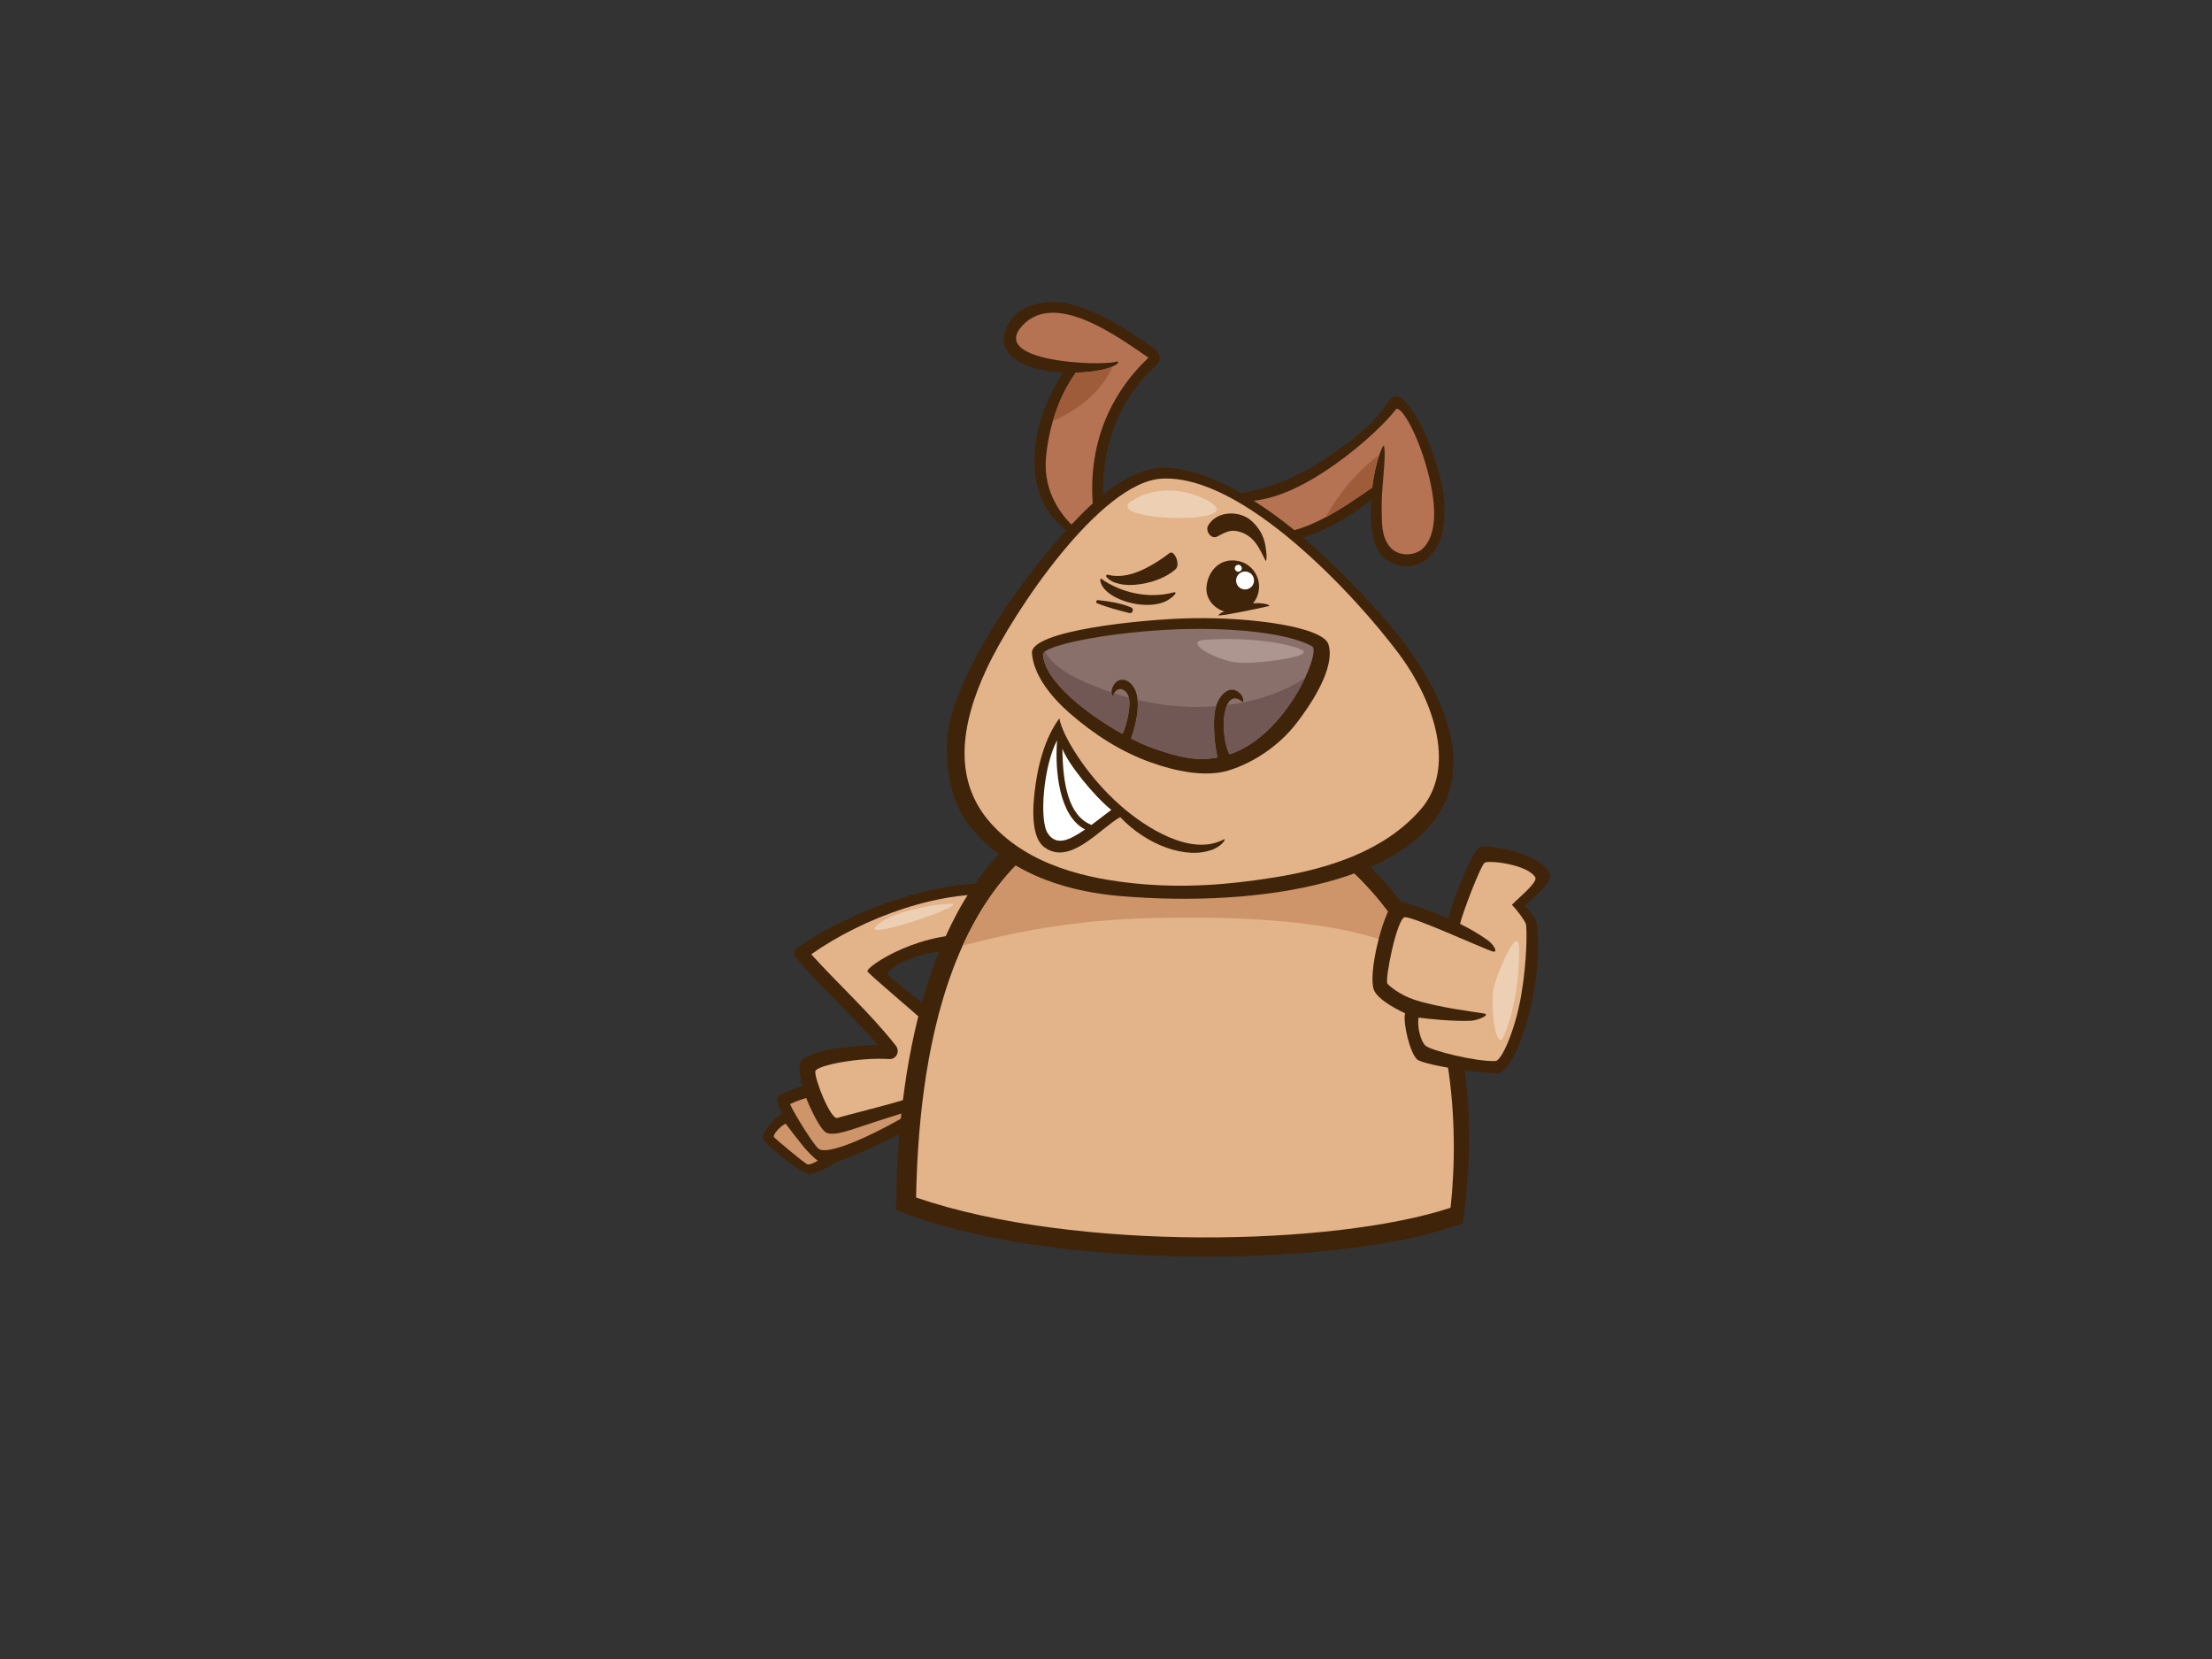 <?xml version="1.0" encoding="utf-8"?>
<!-- Generator: Adobe Illustrator 17.0.0, SVG Export Plug-In . SVG Version: 6.00 Build 0)  -->
<!DOCTYPE svg PUBLIC "-//W3C//DTD SVG 1.1//EN" "http://www.w3.org/Graphics/SVG/1.1/DTD/svg11.dtd">
<svg version="1.1" id="Layer_1" xmlns="http://www.w3.org/2000/svg" xmlns:xlink="http://www.w3.org/1999/xlink" x="0px" y="0px"
	 width="800px" height="600px" viewBox="0 0 800 600" enable-background="new 0 0 800 600" xml:space="preserve">
<rect x="0" y="0" width="800" height="600" fill="#333333" stroke="none"/>
<g>
	<g>
		<g>
			<g>
				<path fill="#40240A" d="M370.551,322.042c-20.709-8.531-61.998,6.208-82.433,20.917c-1.122,0.809-0.897,2.511-0.141,3.436
					c8.795,10.784,20.467,20.825,29.402,31.478c-4.932,0.293-22.004,0.82-27.515,5.54c-1.049,0.899-0.915,5.234,0.286,9.382
					c-2.66,0.633-5.436,2.151-8.057,3.229c-0.935,0.384-1.198,1.805-0.798,2.913c0.453,1.254,0.967,2.612,1.539,4.014
					c-3.127,1.058-7.545,7.209-6.91,8.715c1.312,3.132,14.232,12.784,16.849,12.953c1.231,0.082,6.514-2.039,9.586-4.306
					c4.622-1.179,31.286-13.038,36.049-18.377c1.841-2.064,4.916-18.312,5.527-21.819c1.003-5.715,0.299-7.475-3.567-11.583
					c-4.198-4.464-20.209-15.596-19.291-16.685c5.82-6.912,25.27-10.312,37.735-7.513
					C361.99,338.157,366.976,327.308,370.551,322.042z"/>
				<path fill="#CD9569" d="M292.126,421.136c-0.932-0.121-11.453-9.087-12.166-9.817c-0.714-0.727,2.178-4.055,4.172-4.931
					c3.881,4.984,7.942,10.796,11.595,13.353C295.166,420.271,293.058,421.257,292.126,421.136z"/>
				<path fill="#CD9569" d="M296.058,415.476c-1.742-1.337-8.695-12.425-10.329-16.149c1.876-0.919,3.846-1.62,5.849-2.223
					c0.989,2.641,5.03,11.709,7.438,12.621c2.406,0.914,6.27-0.177,13.464-2.652c5.367-1.849,14.28-4.584,19.005-6.039
					C325.163,405.591,300.352,418.772,296.058,415.476z"/>
				<path fill="#E3B38A" d="M355.538,338.473c-21.4-3.07-42.956,11.417-41.777,12.918c1.178,1.499,17.088,14.959,20.95,18.442
					c4.848,4.375,4.227,8.328,2.958,14.583c-0.887,4.384-1.099,9.379-5.431,11.477c-4.746,2.298-26.842,7.516-29.311,8.42
					c-2.469,0.906-8.423-14.239-8.055-16.845c0.308-2.187,16.027-5.145,26.704-4.449c2.598,0.169,4.06-2.765,2.371-4.906
					c-9.299-11.801-20.491-21.864-30.552-32.979c18.751-13.205,47.499-23.967,70.867-21.326
					C360.934,329.07,357.478,333.959,355.538,338.473z"/>
			</g>
			<path fill="#EDCFB3" d="M317.766,334.152c5.648-4.318,19.344-7.277,26.183-7.277C351.325,326.875,307.8,341.772,317.766,334.152z
				"/>
		</g>
		<g>
			<g>
				<path fill="#40240A" d="M517.469,200.905c7.383-8.123,5.155-23.22,2.202-32.585c-2.949-9.35-7.136-19.474-12.93-24.448
					c-1.312-1.129-3.407-0.387-4.406,1.133c-6.247,9.505-15.431,15.861-24.874,22.114c-8.237,5.455-22.606,11.439-34.478,11.745
					c2.798,5.848,12.081,18.322,23.382,16.756c8.302-1.148,19.865-7.043,29.663-14.998c-0.336,4.94-0.379,9.952,0.809,14.762
					C499.08,204.488,510.703,208.346,517.469,200.905z"/>
				<path fill="#B57354" d="M467.738,191.827c2.144-0.508,4.243-1.293,6.32-2.167c8.292-3.485,16.008-9.085,22.218-13.299
					c1.182-9.87,4.096-16.303,4.311-15.093c0.819,4.606-1.083,15.385-0.877,22.696c0.13,4.677-0.328,9.732,2.915,13.747
					c3.113,3.847,9.452,3.451,12.371,0.251c6.03-6.607,3.315-20.216,1.271-27.787c-4.005-14.827-10.044-23.909-11.443-22.104
					c-5.251,6.781-16.153,16.264-26.086,22.662c-9.317,5.999-20.409,11.465-31.645,10.472
					C452.012,187.426,457.486,194.249,467.738,191.827z"/>
				<path fill="#9E5C3B" d="M498.863,164.464c-8.321,6.191-14.593,13.928-19.476,22.654c6.252-3.315,12.033-7.46,16.889-10.755
					C496.882,171.294,497.943,167.149,498.863,164.464z"/>
			</g>
			<g>
				<path fill="#40240A" d="M403.942,203.706c-11.071-30.033-2.566-56.415,13.848-71.174c1.805-1.624,2.566-4.626-0.631-6.774
					c-9.058-6.088-18.058-12.451-29.168-15.542c-8.85-2.467-20.27-0.655-24.097,8.584c-4.362,10.53,8.466,15.407,20.502,15.933
					c-11.896,18.897-12.302,36.212-7.147,46.866c2.067,4.278,4.957,7.61,8.174,10.078
					C388.833,194.287,403.713,203.87,403.942,203.706z"/>
				<path fill="#B57354" d="M403.483,130.847c2.656-0.744,0.315,3.473-14.385,3.934c-6.349,8.666-9.416,19.624-10.46,27.665
					c-0.321,2.487-0.918,6.608,0.181,11.821c1.45,6.878,6.835,17.048,18.88,22.239c-3.009-10.755-8.72-42.064,17.65-67.15
					c-11.757-8.099-33.876-24.155-45.561-11.634C357.517,130.878,397.678,132.473,403.483,130.847z"/>
				<path fill="#9E5C3B" d="M402.41,132.541c-2.211,0.972-6.392,2.023-13.312,2.24c-3.937,5.37-6.598,11.617-8.309,17.509
					C390.206,148.142,398.428,141.505,402.41,132.541z"/>
			</g>
			<path fill="#40240A" d="M377.996,295.358c24.68-14.786,56.163-17.009,86.269-3.234c28.075,12.85,50.539,37.322,59.685,68.454
				c10.697,36.401,7.366,63.955,5.158,81.73c-39.995,15.769-148.834,18.298-205.06-4.746
				C324.364,389.392,334.192,321.595,377.996,295.358z"/>
			<path fill="#E3B38A" d="M524.623,436.79c3.045-27.928,1.881-76.768-25.064-110.173c-23.445-29.083-57.335-42.532-91.218-35.739
				c-67.983,13.623-76.138,97.898-77.029,142.221C388.995,452.88,483.127,450.55,524.623,436.79z"/>
			<path fill="#CD9569" d="M419.935,331.956c34.18-0.592,69.83,1.481,91.157,12.729c-3.186-6.346-6.982-12.43-11.533-18.068
				c-23.445-29.083-57.335-42.532-91.218-35.739c-30.533,6.117-48.992,26.492-60.151,51.092
				C371.909,335.81,392.219,332.437,419.935,331.956z"/>
			<path fill="#40240A" d="M351.583,299.837c-10.053-11.878-10.406-30.142-7.82-39.84c6.827-25.61,30.493-56.813,46.856-73.51
				c10.129-10.339,20.235-16.825,28.972-17.256c7.755-0.384,18.159,2.376,31.725,10.573c14.383,8.69,27.358,20.514,39.775,33.455
				c12.417,12.94,26.101,28.646,32.216,47.946c9.78,30.86-11.339,49.225-43.613,57.853c-21.872,5.848-48.872,7.223-74.854,4.988
				C389.502,322.726,366.799,317.82,351.583,299.837z"/>
			<path fill="#E3B38A" d="M356.813,241.926c9.658-20.707,41.08-67.49,63.237-68.808c29.417-1.752,70.132,42.279,85.768,63.201
				c13.456,18.002,20.678,41.909,7.951,56.473c-13.14,15.04-33.31,21.412-53.173,24.591c-16.785,2.685-32.788,3.858-49.93,2.142
				c-16.871-1.685-38.33-6.25-52.165-21.613C344.667,282.547,347.154,262.63,356.813,241.926z"/>
			<g>
				<path fill="#40240A" d="M453.175,218.216c1.361-1.648,2.18-3.756,2.18-6.059c0-4.507-3.176-8.307-7.362-9.227
					c-6.554-1.44-11.064,3.393-11.644,9.227c-0.423,4.287,2.612,7.844,6.557,9.056c-1.276,0.078-2.535,1.433-2.16,1.404
					c3.978-0.293,15.486-2.81,17.98-3.388C460.193,218.89,456.662,217.829,453.175,218.216z"/>
				<path fill="#FFFFFF" d="M450.294,206.692c-1.789,0-3.246,1.453-3.246,3.248c0,1.788,1.457,3.244,3.246,3.244
					s3.246-1.457,3.246-3.244C453.54,208.145,452.084,206.692,450.294,206.692z"/>
				<path fill="#FFFFFF" d="M447.848,204.259c-0.691,0-1.257,0.565-1.257,1.262c0,0.694,0.566,1.259,1.257,1.259
					c0.698,0,1.261-0.565,1.261-1.259C449.109,204.824,448.546,204.259,447.848,204.259z"/>
			</g>
			<g>
				<path fill="#40240A" d="M480.474,233.069c-1.929-6.255-27.212-9.885-49.386-9.484c-17.995,0.329-58.469,4.478-57.869,12.627
					c0.599,8.149,7.233,16.149,13.764,21.826c8.985,7.809,18.585,13.902,29.291,17.72c8.413,2.999,19.552,5.563,28.276,2.823
					c9.396-2.949,18.44-9.329,24.376-17.07C478.099,249.547,482.4,239.324,480.474,233.069z"/>
				<path fill="#8A706B" d="M444.76,272.796c-1.696-2.199-2.264-8.969-2.218-10.945c0.147-6.369,2.325-11.767,6.762-8.069
					c0.669,0.556,0.268-1.76-0.455-2.579c-3.506-3.985-7.296-0.508-8.816,3.499c-1.969,5.194-0.515,16.446,0.321,19.22
					c-7.98,1.675-15.346-0.474-23.761-3.473c-2.137-0.761-4.723-1.917-7.531-3.357c0.797-2.16,3.453-10.102,2.04-15.912
					c-1.382-5.699-6.996-7.472-8.86-2.272c-0.614,1.713,0.033,3.599,0.566,2.17c0.875-2.342,3.627-2.694,5.119,0.22
					c1.491,2.912-0.329,10.578-1.951,14.14c-12.826-7.096-28.301-19.102-28.762-28.819c-0.123-2.569,16.712-6.752,39.755-8.526
					c23.041-1.774,47.837,0.169,57.601,5.682C477.854,235.629,465.391,265.918,444.76,272.796z"/>
				<path fill="#715854" d="M402.961,250.738c-0.053,0.109-0.104,0.222-0.152,0.34c-0.372,0.994-0.795,0.389-0.815-0.648
					c-1.371-0.469-2.741-0.969-4.111-1.498c-6.364-2.456-16.519-6.52-19.965-13.323c-0.474,0.355-0.718,0.694-0.703,1.01
					c0.461,9.716,15.936,21.722,28.762,28.819c1.459-3.2,3.067-9.703,2.299-13.104C406.499,251.849,404.728,251.323,402.961,250.738
					z"/>
				<path fill="#715854" d="M439.815,255.397c-2.644,0.208-5.281,0.302-7.883,0.271c-7.072-0.08-13.853-0.954-20.514-2.528
					c0.532,5.508-1.646,12.024-2.356,13.952c2.808,1.44,5.394,2.596,7.531,3.357c8.415,2.999,15.781,5.148,23.761,3.473
					C439.554,271.264,438.195,260.837,439.815,255.397z"/>
				<path fill="#715854" d="M443.81,254.987c-0.785,1.73-1.206,4.207-1.267,6.864c-0.046,1.975,0.522,8.746,2.218,10.945
					c12.864-4.289,22.549-17.676,27.227-27.6C463.798,250.603,453.854,253.715,443.81,254.987z"/>
				<path fill="#AD968F" d="M435.865,231.38c16.854-1.08,30.691,1.431,35.031,3.724c4.338,2.293-14.012,4.8-22.053,4.62
					C440.801,239.539,427.078,231.943,435.865,231.38z"/>
			</g>
			<path fill="#EDCFB3" d="M409.018,181.408c6.329-4.517,16.821-5.851,27.061-0.732
				C455.095,190.184,398.783,188.722,409.018,181.408z"/>
			<path fill="#40240A" d="M424.18,214.31c-8.543,2.265-18.635,0.225-26.007-5.056c-0.37-0.264-0.589,2.078,1.907,4.442
				c4.285,4.06,14.056,6.53,20.685,4.138C423.436,216.872,426.895,213.59,424.18,214.31z"/>
			<path fill="#40240A" d="M457.938,199.397c-0.324-2.577-0.645-6.445-4.923-10.672c-4.405-4.355-13.06-4.111-16.12,1.436
				c-1.01,1.832,1.119,5.049,3.337,3.889c2.41-1.262,4.5-2.578,7.304-1.924c5.834,1.358,7.695,5.66,10.078,10.491
				C458.071,203.534,458.182,201.359,457.938,199.397z"/>
			<path fill="#40240A" d="M422.938,200.044c-2.148,1.718-5.394,3.833-8.047,5.204c-4.427,2.296-9.316,3.894-14.307,2.6
				c-0.38-0.099-0.733,0.413-0.478,0.725c2.332,2.861,7.197,3.209,10.551,2.905c5.303-0.485,10.921-2.378,14.508-5.609
				C427.063,204.16,424.654,198.671,422.938,200.044z"/>
			<path fill="#40240A" d="M409.093,219.67c-3.862-1.597-7.833-2.166-11.96-2.629c-0.686-0.077-0.941,0.923-0.293,1.175
				c3.809,1.484,7.688,2.531,11.659,3.5C409.694,222.007,410.199,220.127,409.093,219.67z"/>
			<path fill="#40240A" d="M377.726,306.43c9.211,6.777,19.929-6.648,27.408-10.923c9.339,9.959,23.918,15.622,33.678,11.646
				c3.459-1.409,4.698-4.055,3.889-3.62c-11.823,6.402-28.296-4.178-37.242-11.994c-13.155-11.494-21.552-26.35-22.312-31.739
				c-5.302,7.11-7.965,17.338-9.037,27.232C373.025,297.033,374.139,303.793,377.726,306.43z"/>
			<path fill="#FFFFFF" d="M401.901,292.906c-1.825,1.346-4.404,3.42-7.154,5.44c-8.376-3.306-10.394-14.93-10.515-27.58
				C386.16,276.188,395.798,287.997,401.901,292.906z"/>
			<path fill="#FFFFFF" d="M378.931,301.369c-3.217-4.947-1.447-24.578,3.371-33.615c-0.843,10.965,0.733,27.416,10.129,32.237
				C386.89,303.798,382.061,306.19,378.931,301.369z"/>
		</g>
	</g>
	<g>
		<path fill="#40240A" d="M543.203,387.809c5.397-4.923,9.061-17.231,10.726-25.001c3.603-16.809,2.023-28.539,1.737-29.347
			c-0.669-1.868-2.938-4.8-4.272-5.87c5.334-4.802,10.346-8.935,9.072-11.74c-3.333-7.333-23.252-10.955-25.611-9.338
			c-2.361,1.62-9.737,19.213-10.938,25.611c-2.277-0.851-18.621-7.449-19.742-6.136c-4.345,5.102-9.382,26.113-7.337,31.88
			c1.467,4.137,10.38,8.108,11.332,8.608c-0.858,3.236,1.752,14.548,4.41,16.734C515.235,385.405,541.592,389.272,543.203,387.809z"
			/>
		<path fill="#E3B38A" d="M528.053,334.13c3.691,1.805,6.627,3.584,9.749,5.732c2.518,1.733,4.152,4.828,2.085,4.256
			c-3.077-0.849-29.033-12.792-31.843-12.389c-2.806,0.402-7.262,22.471-6.269,24.01c0.375,0.587,4.389,4.115,9.87,5.866
			c8.968,2.874,21.425,4.311,25.031,4.93c2.526,0.435-1.941,2.484-4.785,2.642c-5.532,0.314-16.698-0.771-18.819-1.164
			c-0.63,2.666,0.534,8.314,2.441,10.133c1.911,1.82,18.58,5.928,25.357,5.58c2.223-0.114,7.115-11.127,9.29-23.752
			c2.17-12.627,2.168-24.779,1.633-25.978c-0.58-1.312-2.932-4.669-4.933-6.67c-0.373-0.374,9.553-8.038,8.403-10.003
			c-2.721-4.662-16.54-6.271-18.276-5.338C535.608,312.73,528.758,330.653,528.053,334.13z"/>
		<path fill="#EDCFB3" d="M549.4,342.8c0.288,11.871-2.233,24.678-5.593,32.029c-2.816,6.16-4.962-11.271-3.572-17.638
			C541.456,351.606,549.187,333.877,549.4,342.8z"/>
	</g>
</g>
</svg>
